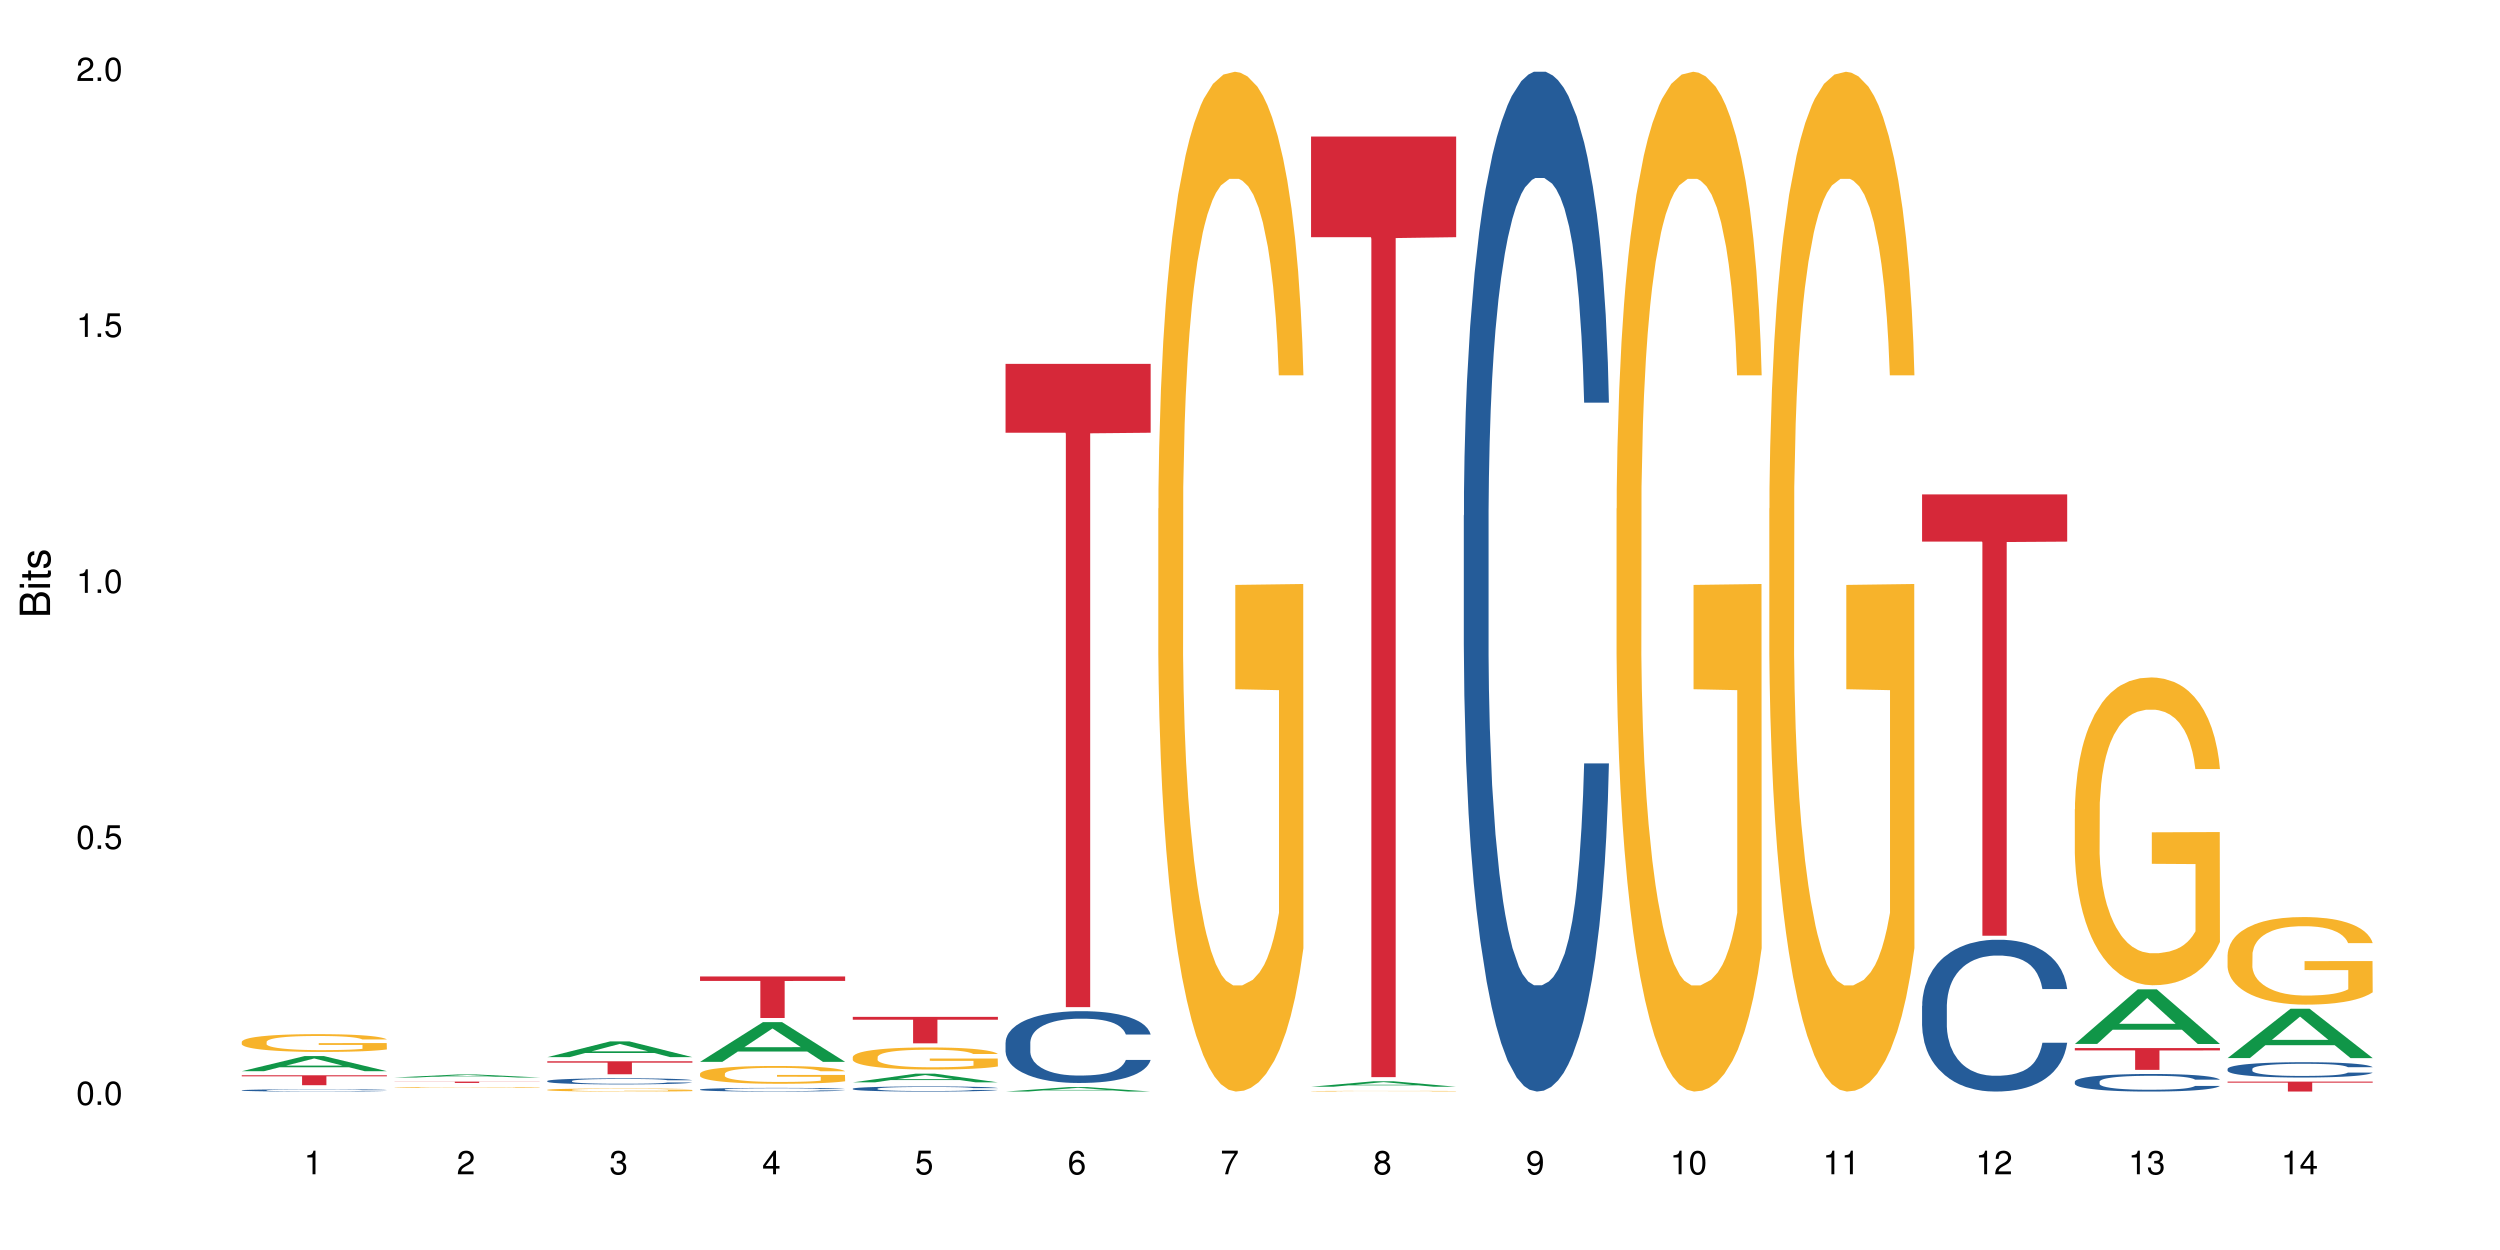 <?xml version="1.0" encoding="UTF-8"?>
<svg xmlns="http://www.w3.org/2000/svg" xmlns:xlink="http://www.w3.org/1999/xlink" width="720pt" height="360pt" viewBox="0 0 720 360" version="1.1">
<defs>
<g>
<symbol overflow="visible" id="glyph0-0">
<path style="stroke:none;" d=""/>
</symbol>
<symbol overflow="visible" id="glyph0-1">
<path style="stroke:none;" d="M 2.641 -6.797 C 2 -6.797 1.422 -6.531 1.078 -6.047 C 0.641 -5.453 0.406 -4.547 0.406 -3.297 C 0.406 -1 1.188 0.219 2.641 0.219 C 4.078 0.219 4.859 -1 4.859 -3.234 C 4.859 -4.562 4.656 -5.438 4.203 -6.047 C 3.844 -6.531 3.281 -6.797 2.641 -6.797 Z M 2.641 -6.047 C 3.547 -6.047 4 -5.125 4 -3.312 C 4 -1.375 3.562 -0.484 2.625 -0.484 C 1.734 -0.484 1.281 -1.422 1.281 -3.281 C 1.281 -5.141 1.734 -6.047 2.641 -6.047 Z M 2.641 -6.047 "/>
</symbol>
<symbol overflow="visible" id="glyph0-2">
<path style="stroke:none;" d="M 1.828 -1 L 0.828 -1 L 0.828 0 L 1.828 0 Z M 1.828 -1 "/>
</symbol>
<symbol overflow="visible" id="glyph0-3">
<path style="stroke:none;" d="M 4.562 -6.797 L 1.062 -6.797 L 0.547 -3.094 L 1.328 -3.094 C 1.719 -3.562 2.047 -3.734 2.578 -3.734 C 3.484 -3.734 4.062 -3.109 4.062 -2.094 C 4.062 -1.125 3.484 -0.531 2.578 -0.531 C 1.828 -0.531 1.375 -0.906 1.188 -1.672 L 0.328 -1.672 C 0.453 -1.109 0.547 -0.844 0.75 -0.594 C 1.125 -0.078 1.828 0.219 2.594 0.219 C 3.969 0.219 4.922 -0.781 4.922 -2.219 C 4.922 -3.562 4.031 -4.484 2.719 -4.484 C 2.25 -4.484 1.859 -4.359 1.469 -4.062 L 1.734 -5.969 L 4.562 -5.969 Z M 4.562 -6.797 "/>
</symbol>
<symbol overflow="visible" id="glyph0-4">
<path style="stroke:none;" d="M 2.484 -4.844 L 2.484 0 L 3.328 0 L 3.328 -6.797 L 2.766 -6.797 C 2.469 -5.75 2.281 -5.609 0.984 -5.453 L 0.984 -4.844 Z M 2.484 -4.844 "/>
</symbol>
<symbol overflow="visible" id="glyph0-5">
<path style="stroke:none;" d="M 4.859 -0.828 L 1.281 -0.828 C 1.359 -1.391 1.672 -1.75 2.5 -2.234 L 3.469 -2.75 C 4.406 -3.266 4.906 -3.969 4.906 -4.812 C 4.906 -5.375 4.672 -5.906 4.266 -6.266 C 3.859 -6.625 3.375 -6.797 2.719 -6.797 C 1.859 -6.797 1.219 -6.5 0.844 -5.922 C 0.609 -5.562 0.5 -5.125 0.484 -4.438 L 1.328 -4.438 C 1.359 -4.906 1.406 -5.188 1.531 -5.406 C 1.75 -5.812 2.188 -6.062 2.703 -6.062 C 3.469 -6.062 4.031 -5.516 4.031 -4.781 C 4.031 -4.25 3.719 -3.797 3.125 -3.438 L 2.234 -2.938 C 0.812 -2.141 0.406 -1.5 0.328 0 L 4.859 0 Z M 4.859 -0.828 "/>
</symbol>
<symbol overflow="visible" id="glyph0-6">
<path style="stroke:none;" d="M 2.125 -3.125 L 2.578 -3.125 C 3.516 -3.125 3.984 -2.703 3.984 -1.891 C 3.984 -1.031 3.469 -0.531 2.578 -0.531 C 1.656 -0.531 1.203 -0.984 1.156 -1.969 L 0.312 -1.969 C 0.344 -1.422 0.438 -1.078 0.609 -0.766 C 0.953 -0.109 1.625 0.219 2.547 0.219 C 3.953 0.219 4.859 -0.609 4.859 -1.906 C 4.859 -2.766 4.516 -3.25 3.703 -3.516 C 4.344 -3.766 4.656 -4.25 4.656 -4.938 C 4.656 -6.109 3.875 -6.797 2.578 -6.797 C 1.203 -6.797 0.484 -6.047 0.453 -4.609 L 1.297 -4.609 C 1.312 -5.016 1.344 -5.25 1.453 -5.453 C 1.641 -5.828 2.062 -6.062 2.594 -6.062 C 3.344 -6.062 3.797 -5.625 3.797 -4.906 C 3.797 -4.422 3.609 -4.141 3.25 -3.984 C 3.016 -3.891 2.719 -3.844 2.125 -3.844 Z M 2.125 -3.125 "/>
</symbol>
<symbol overflow="visible" id="glyph0-7">
<path style="stroke:none;" d="M 3.141 -1.625 L 3.141 0 L 3.984 0 L 3.984 -1.625 L 4.984 -1.625 L 4.984 -2.391 L 3.984 -2.391 L 3.984 -6.797 L 3.359 -6.797 L 0.266 -2.516 L 0.266 -1.625 Z M 3.141 -2.391 L 1 -2.391 L 3.141 -5.359 Z M 3.141 -2.391 "/>
</symbol>
<symbol overflow="visible" id="glyph0-8">
<path style="stroke:none;" d="M 4.781 -5.031 C 4.609 -6.141 3.891 -6.797 2.844 -6.797 C 2.094 -6.797 1.422 -6.438 1.031 -5.828 C 0.609 -5.172 0.406 -4.344 0.406 -3.094 C 0.406 -1.953 0.578 -1.234 0.984 -0.625 C 1.359 -0.078 1.953 0.219 2.703 0.219 C 3.984 0.219 4.922 -0.734 4.922 -2.078 C 4.922 -3.344 4.062 -4.234 2.844 -4.234 C 2.172 -4.234 1.641 -3.969 1.281 -3.469 C 1.281 -5.125 1.828 -6.047 2.797 -6.047 C 3.391 -6.047 3.797 -5.672 3.938 -5.031 Z M 2.734 -3.484 C 3.547 -3.484 4.062 -2.922 4.062 -2 C 4.062 -1.156 3.484 -0.531 2.703 -0.531 C 1.922 -0.531 1.328 -1.188 1.328 -2.047 C 1.328 -2.891 1.906 -3.484 2.734 -3.484 Z M 2.734 -3.484 "/>
</symbol>
<symbol overflow="visible" id="glyph0-9">
<path style="stroke:none;" d="M 4.984 -6.797 L 0.438 -6.797 L 0.438 -5.969 L 4.109 -5.969 C 2.5 -3.656 1.828 -2.234 1.328 0 L 2.219 0 C 2.594 -2.172 3.453 -4.047 4.984 -6.094 Z M 4.984 -6.797 "/>
</symbol>
<symbol overflow="visible" id="glyph0-10">
<path style="stroke:none;" d="M 3.75 -3.578 C 4.453 -4 4.688 -4.344 4.688 -4.984 C 4.688 -6.047 3.844 -6.797 2.641 -6.797 C 1.438 -6.797 0.594 -6.047 0.594 -4.984 C 0.594 -4.359 0.828 -4.016 1.516 -3.578 C 0.734 -3.203 0.359 -2.641 0.359 -1.891 C 0.359 -0.641 1.297 0.219 2.641 0.219 C 3.984 0.219 4.922 -0.641 4.922 -1.875 C 4.922 -2.641 4.531 -3.203 3.75 -3.578 Z M 2.641 -6.047 C 3.359 -6.047 3.812 -5.625 3.812 -4.969 C 3.812 -4.344 3.344 -3.922 2.641 -3.922 C 1.922 -3.922 1.453 -4.344 1.453 -4.984 C 1.453 -5.625 1.922 -6.047 2.641 -6.047 Z M 2.641 -3.203 C 3.484 -3.203 4.062 -2.672 4.062 -1.875 C 4.062 -1.062 3.484 -0.531 2.625 -0.531 C 1.797 -0.531 1.219 -1.078 1.219 -1.875 C 1.219 -2.672 1.797 -3.203 2.641 -3.203 Z M 2.641 -3.203 "/>
</symbol>
<symbol overflow="visible" id="glyph0-11">
<path style="stroke:none;" d="M 0.516 -1.547 C 0.672 -0.438 1.406 0.219 2.438 0.219 C 3.188 0.219 3.859 -0.141 4.266 -0.75 C 4.688 -1.406 4.891 -2.25 4.891 -3.484 C 4.891 -4.625 4.703 -5.359 4.312 -5.953 C 3.938 -6.5 3.344 -6.797 2.594 -6.797 C 1.297 -6.797 0.359 -5.844 0.359 -4.516 C 0.359 -3.25 1.234 -2.344 2.453 -2.344 C 3.094 -2.344 3.562 -2.578 4.016 -3.109 C 4 -1.453 3.469 -0.531 2.5 -0.531 C 1.906 -0.531 1.484 -0.906 1.359 -1.547 Z M 2.578 -6.062 C 3.375 -6.062 3.969 -5.406 3.969 -4.531 C 3.969 -3.688 3.375 -3.094 2.547 -3.094 C 1.734 -3.094 1.234 -3.672 1.234 -4.578 C 1.234 -5.438 1.797 -6.062 2.578 -6.062 Z M 2.578 -6.062 "/>
</symbol>
<symbol overflow="visible" id="glyph1-0">
<path style="stroke:none;" d=""/>
</symbol>
<symbol overflow="visible" id="glyph1-1">
<path style="stroke:none;" d="M 0 -0.953 L 0 -4.891 C 0 -5.719 -0.234 -6.344 -0.734 -6.797 C -1.188 -7.234 -1.812 -7.469 -2.5 -7.469 C -3.547 -7.469 -4.188 -7 -4.625 -5.875 C -4.984 -6.672 -5.641 -7.094 -6.531 -7.094 C -7.156 -7.094 -7.734 -6.859 -8.141 -6.391 C -8.562 -5.938 -8.75 -5.344 -8.75 -4.5 L -8.75 -0.953 Z M -4.984 -2.062 L -7.766 -2.062 L -7.766 -4.219 C -7.766 -4.844 -7.688 -5.203 -7.453 -5.5 C -7.219 -5.812 -6.859 -5.969 -6.375 -5.969 C -5.906 -5.969 -5.531 -5.812 -5.297 -5.5 C -5.062 -5.203 -4.984 -4.844 -4.984 -4.219 Z M -0.984 -2.062 L -4 -2.062 L -4 -4.781 C -4 -5.328 -3.859 -5.688 -3.578 -5.953 C -3.297 -6.219 -2.922 -6.359 -2.484 -6.359 C -2.062 -6.359 -1.688 -6.219 -1.406 -5.953 C -1.109 -5.688 -0.984 -5.328 -0.984 -4.781 Z M -0.984 -2.062 "/>
</symbol>
<symbol overflow="visible" id="glyph1-2">
<path style="stroke:none;" d="M -6.281 -1.797 L -6.281 -0.797 L 0 -0.797 L 0 -1.797 Z M -8.75 -1.797 L -8.75 -0.797 L -7.484 -0.797 L -7.484 -1.797 Z M -8.75 -1.797 "/>
</symbol>
<symbol overflow="visible" id="glyph1-3">
<path style="stroke:none;" d="M -6.281 -3.047 L -6.281 -2.016 L -8.016 -2.016 L -8.016 -1.016 L -6.281 -1.016 L -6.281 -0.172 L -5.469 -0.172 L -5.469 -1.016 L -0.719 -1.016 C -0.078 -1.016 0.281 -1.453 0.281 -2.234 C 0.281 -2.469 0.25 -2.719 0.188 -3.047 L -0.641 -3.047 C -0.609 -2.922 -0.594 -2.766 -0.594 -2.562 C -0.594 -2.141 -0.719 -2.016 -1.156 -2.016 L -5.469 -2.016 L -5.469 -3.047 Z M -6.281 -3.047 "/>
</symbol>
<symbol overflow="visible" id="glyph1-4">
<path style="stroke:none;" d="M -4.531 -5.25 C -5.766 -5.25 -6.469 -4.422 -6.469 -2.969 C -6.469 -1.516 -5.719 -0.562 -4.547 -0.562 C -3.562 -0.562 -3.094 -1.062 -2.734 -2.562 L -2.516 -3.484 C -2.344 -4.188 -2.094 -4.469 -1.625 -4.469 C -1.047 -4.469 -0.641 -3.875 -0.641 -3 C -0.641 -2.453 -0.797 -2 -1.062 -1.75 C -1.25 -1.594 -1.422 -1.531 -1.875 -1.469 L -1.875 -0.406 C -0.422 -0.453 0.281 -1.266 0.281 -2.922 C 0.281 -4.5 -0.5 -5.516 -1.719 -5.516 C -2.656 -5.516 -3.172 -4.984 -3.469 -3.734 L -3.703 -2.766 C -3.891 -1.953 -4.156 -1.609 -4.594 -1.609 C -5.172 -1.609 -5.547 -2.125 -5.547 -2.938 C -5.547 -3.75 -5.203 -4.172 -4.531 -4.203 Z M -4.531 -5.25 "/>
</symbol>
</g>
</defs>
<g id="surface117857">
<rect x="0" y="0" width="720" height="360" style="fill:rgb(100%,100%,100%);fill-opacity:1;stroke:none;"/>
<path style=" stroke:none;fill-rule:nonzero;fill:rgb(6.275%,58.824%,28.235%);fill-opacity:1;" d="M 69.629 308.5 L 69.676 308.496 L 87.758 304.141 L 93.25 304.141 L 111.422 308.504 L 105.039 308.504 L 100.484 307.367 L 80.523 307.367 L 76.059 308.5 L 69.629 308.5 L 82.445 306.895 L 98.652 306.891 L 90.57 304.855 L 90.48 304.852 L 90.391 304.863 L 82.398 306.891 L 82.445 306.895 Z M 69.629 308.5 "/>
<path style=" stroke:none;fill-rule:nonzero;fill:rgb(14.51%,36.078%,60%);fill-opacity:1;" d="M 69.629 314 L 69.68 314 L 69.68 313.984 L 69.832 313.961 L 70.191 313.934 L 70.547 313.914 L 71.465 313.879 L 72.738 313.844 L 74.062 313.816 L 75.031 313.801 L 75.898 313.789 L 77.887 313.766 L 79.16 313.754 L 80.535 313.746 L 82.219 313.734 L 83.441 313.73 L 86.195 313.719 L 88.234 313.715 L 95.266 313.715 L 96.746 313.719 L 98.375 313.723 L 99.75 313.73 L 102.148 313.742 L 104.289 313.758 L 105.258 313.77 L 106.785 313.785 L 107.957 313.805 L 108.773 313.82 L 109.691 313.844 L 110.504 313.871 L 111.117 313.902 L 111.422 313.926 L 104.289 313.926 L 103.93 313.902 L 103.523 313.883 L 102.758 313.859 L 101.992 313.84 L 100.922 313.824 L 99.957 313.812 L 98.629 313.801 L 97.457 313.793 L 96.234 313.789 L 95.062 313.785 L 92.82 313.781 L 89.254 313.781 L 87.266 313.789 L 86.195 313.793 L 84.664 313.801 L 83.594 313.809 L 82.32 313.82 L 81.453 313.832 L 80.383 313.848 L 79.617 313.859 L 78.754 313.879 L 78.242 313.895 L 77.785 313.91 L 77.375 313.93 L 77.07 313.953 L 76.867 313.973 L 76.766 313.996 L 76.766 314.09 L 76.867 314.109 L 77.121 314.137 L 77.785 314.172 L 78.754 314.203 L 79.875 314.23 L 80.945 314.246 L 81.555 314.258 L 82.371 314.266 L 83.645 314.277 L 85.48 314.289 L 86.551 314.297 L 88.184 314.301 L 94.094 314.301 L 95.418 314.297 L 96.797 314.293 L 98.68 314.281 L 99.852 314.273 L 100.871 314.262 L 101.637 314.25 L 102.148 314.238 L 102.91 314.223 L 103.523 314.199 L 103.98 314.18 L 104.289 314.16 L 111.422 314.16 L 111.117 314.184 L 110.66 314.207 L 110.199 314.223 L 109.484 314.246 L 108.672 314.262 L 107.5 314.285 L 106.531 314.297 L 105.258 314.312 L 104.082 314.324 L 102.809 314.336 L 100.922 314.348 L 99.699 314.352 L 98.375 314.359 L 96.797 314.363 L 94.809 314.367 L 92.668 314.371 L 88.539 314.371 L 86.957 314.367 L 84.867 314.363 L 82.27 314.352 L 80.383 314.34 L 78.906 314.328 L 77.633 314.316 L 76.203 314.301 L 74.371 314.273 L 73.25 314.254 L 72.484 314.234 L 71.617 314.211 L 71.004 314.191 L 70.293 314.156 L 69.781 314.113 L 69.629 314.082 Z M 69.629 314 "/>
<path style=" stroke:none;fill-rule:nonzero;fill:rgb(96.863%,70.196%,16.863%);fill-opacity:1;" d="M 69.629 300.027 L 69.68 300.023 L 69.68 299.93 L 69.883 299.719 L 70.395 299.43 L 71.055 299.191 L 71.77 299.004 L 72.23 298.906 L 72.992 298.766 L 73.656 298.66 L 75.336 298.449 L 77.477 298.254 L 78.652 298.168 L 79.977 298.09 L 81.863 298 L 82.727 297.969 L 85.379 297.891 L 88.387 297.844 L 91.699 297.832 L 93.227 297.836 L 95.316 297.855 L 98.172 297.906 L 99.801 297.953 L 101.078 298 L 102.402 298.062 L 104.031 298.156 L 105.562 298.266 L 106.785 298.379 L 108.008 298.52 L 109.027 298.672 L 109.895 298.836 L 110.66 299.031 L 111.117 299.195 L 111.422 299.359 L 104.34 299.359 L 103.93 299.195 L 103.473 299.07 L 102.707 298.914 L 101.941 298.801 L 101.18 298.711 L 99.75 298.59 L 98.527 298.516 L 97 298.449 L 95.52 298.406 L 93.84 298.379 L 92.82 298.371 L 90.117 298.371 L 87.672 298.402 L 86.246 298.441 L 85.227 298.477 L 83.797 298.547 L 82.934 298.605 L 82.422 298.641 L 80.895 298.789 L 79.875 298.918 L 79.312 299.008 L 78.602 299.148 L 78.09 299.273 L 77.531 299.461 L 77.223 299.602 L 76.816 299.922 L 76.766 300.766 L 76.918 300.941 L 77.223 301.137 L 77.633 301.305 L 78.242 301.48 L 78.855 301.617 L 79.926 301.801 L 80.844 301.922 L 81.555 302.004 L 82.934 302.129 L 83.492 302.172 L 84.816 302.254 L 86.195 302.32 L 87.875 302.379 L 89.148 302.406 L 91.188 302.43 L 93.789 302.43 L 96.848 302.402 L 98.781 302.363 L 100.109 302.324 L 100.977 302.293 L 102.047 302.242 L 102.809 302.195 L 103.523 302.145 L 104.391 302.062 L 104.391 300.941 L 91.801 300.938 L 91.801 300.414 L 111.371 300.41 L 111.422 302.242 L 110.352 302.367 L 109.027 302.488 L 107.754 302.582 L 106.43 302.664 L 104.543 302.754 L 103.012 302.809 L 100.668 302.875 L 98.527 302.918 L 96.285 302.945 L 94.297 302.957 L 91.953 302.965 L 89.863 302.953 L 87.621 302.926 L 85.836 302.887 L 84.207 302.84 L 82.574 302.781 L 80.535 302.684 L 79.211 302.602 L 77.836 302.504 L 76.461 302.387 L 75.234 302.262 L 74.422 302.16 L 73.605 302.051 L 72.738 301.91 L 71.922 301.75 L 71.312 301.605 L 70.75 301.441 L 70.344 301.285 L 69.934 301.074 L 69.73 300.906 L 69.629 300.762 Z M 69.629 300.027 "/>
<path style=" stroke:none;fill-rule:nonzero;fill:rgb(83.922%,15.686%,22.353%);fill-opacity:1;" d="M 69.629 309.684 L 111.422 309.684 L 111.422 309.988 L 94.004 309.992 L 94.004 312.535 L 86.996 312.535 L 86.996 309.992 L 86.895 309.988 L 69.629 309.988 Z M 69.629 309.684 "/>
<path style=" stroke:none;fill-rule:nonzero;fill:rgb(6.275%,58.824%,28.235%);fill-opacity:1;" d="M 113.621 310.32 L 113.668 310.32 L 131.75 309.449 L 137.242 309.449 L 155.418 310.32 L 149.031 310.32 L 144.477 310.094 L 124.52 310.094 L 120.051 310.32 L 113.621 310.32 L 126.438 310 L 142.645 310 L 134.562 309.594 L 134.387 309.594 L 126.395 310 L 126.438 310 Z M 113.621 310.32 "/>
<path style=" stroke:none;fill-rule:nonzero;fill:rgb(96.863%,70.196%,16.863%);fill-opacity:1;" d="M 113.621 313.188 L 113.672 313.188 L 113.672 313.184 L 113.879 313.172 L 114.387 313.156 L 115.051 313.145 L 115.762 313.133 L 116.223 313.129 L 116.988 313.121 L 117.648 313.113 L 119.332 313.105 L 121.473 313.094 L 122.645 313.09 L 123.969 313.086 L 125.855 313.082 L 126.723 313.078 L 129.371 313.074 L 132.379 313.074 L 135.691 313.07 L 137.223 313.07 L 139.312 313.074 L 142.164 313.074 L 143.797 313.078 L 145.07 313.082 L 146.395 313.082 L 148.027 313.09 L 149.555 313.094 L 152 313.109 L 153.02 313.117 L 153.887 313.125 L 154.652 313.133 L 155.109 313.145 L 155.418 313.152 L 148.332 313.152 L 147.926 313.145 L 147.465 313.137 L 146.699 313.129 L 145.938 313.121 L 145.172 313.117 L 143.746 313.113 L 142.523 313.109 L 140.992 313.105 L 139.516 313.102 L 131.664 313.102 L 130.238 313.105 L 129.219 313.105 L 127.793 313.109 L 126.926 313.113 L 126.414 313.113 L 124.887 313.121 L 123.867 313.129 L 123.305 313.133 L 122.594 313.141 L 122.082 313.148 L 121.523 313.156 L 121.219 313.164 L 120.809 313.18 L 120.758 313.227 L 120.91 313.234 L 121.219 313.246 L 121.625 313.254 L 122.234 313.262 L 122.848 313.27 L 123.918 313.281 L 124.836 313.285 L 125.551 313.289 L 126.926 313.297 L 127.484 313.301 L 128.812 313.305 L 130.188 313.309 L 131.871 313.309 L 133.145 313.312 L 140.84 313.312 L 142.777 313.309 L 144.102 313.309 L 144.969 313.305 L 146.039 313.301 L 146.805 313.301 L 147.516 313.297 L 148.383 313.293 L 148.383 313.234 L 135.793 313.234 L 135.793 313.207 L 155.367 313.207 L 155.418 313.301 L 154.348 313.309 L 153.02 313.316 L 151.746 313.32 L 150.422 313.324 L 148.535 313.328 L 147.008 313.332 L 144.664 313.336 L 142.523 313.34 L 131.613 313.34 L 129.832 313.336 L 128.199 313.336 L 126.57 313.332 L 124.531 313.324 L 123.203 313.32 L 121.828 313.316 L 120.453 313.309 L 119.23 313.305 L 118.414 313.297 L 117.598 313.293 L 116.73 313.285 L 115.918 313.277 L 115.305 313.27 L 114.742 313.262 L 114.336 313.254 L 113.93 313.242 L 113.727 313.234 L 113.621 313.227 Z M 113.621 313.188 "/>
<path style=" stroke:none;fill-rule:nonzero;fill:rgb(83.922%,15.686%,22.353%);fill-opacity:1;" d="M 113.621 311.5 L 155.418 311.5 L 155.418 311.543 L 138 311.543 L 138 311.891 L 130.988 311.891 L 130.988 311.543 L 113.621 311.543 Z M 113.621 311.5 "/>
<path style=" stroke:none;fill-rule:nonzero;fill:rgb(6.275%,58.824%,28.235%);fill-opacity:1;" d="M 157.617 304.457 L 157.66 304.453 L 175.746 299.914 L 181.238 299.914 L 199.41 304.461 L 193.023 304.461 L 188.469 303.273 L 168.512 303.273 L 164.047 304.457 L 157.617 304.457 L 170.43 302.785 L 186.641 302.781 L 178.559 300.66 L 178.469 300.652 L 178.379 300.668 L 170.387 302.781 L 170.43 302.785 Z M 157.617 304.457 "/>
<path style=" stroke:none;fill-rule:nonzero;fill:rgb(14.51%,36.078%,60%);fill-opacity:1;" d="M 157.617 311.316 L 157.668 311.316 L 157.668 311.277 L 157.82 311.215 L 158.176 311.141 L 158.535 311.086 L 159.449 310.992 L 160.727 310.902 L 162.051 310.832 L 163.02 310.789 L 163.887 310.758 L 165.871 310.699 L 167.148 310.668 L 168.523 310.641 L 170.207 310.613 L 171.43 310.598 L 174.18 310.574 L 176.219 310.562 L 177.801 310.555 L 181.215 310.555 L 183.254 310.562 L 184.73 310.57 L 186.363 310.582 L 187.738 310.598 L 190.133 310.633 L 192.273 310.68 L 193.242 310.703 L 194.773 310.754 L 195.945 310.801 L 196.758 310.844 L 197.676 310.902 L 198.492 310.973 L 199.105 311.055 L 199.41 311.125 L 192.273 311.125 L 191.918 311.059 L 191.512 311.012 L 190.746 310.945 L 189.98 310.898 L 188.91 310.852 L 187.941 310.82 L 186.617 310.793 L 185.445 310.773 L 184.223 310.758 L 183.051 310.75 L 180.805 310.738 L 178.207 310.738 L 177.238 310.742 L 175.25 310.754 L 174.18 310.766 L 172.652 310.789 L 171.582 310.809 L 170.309 310.84 L 169.441 310.867 L 168.371 310.91 L 167.605 310.945 L 166.738 311 L 166.23 311.039 L 165.77 311.086 L 165.363 311.137 L 165.059 311.191 L 164.855 311.25 L 164.75 311.309 L 164.75 311.559 L 164.855 311.613 L 165.109 311.684 L 165.77 311.781 L 166.738 311.863 L 167.859 311.93 L 168.93 311.98 L 169.543 312 L 170.359 312.027 L 171.633 312.059 L 173.469 312.09 L 174.539 312.105 L 176.168 312.117 L 177.852 312.121 L 180.094 312.121 L 182.082 312.117 L 183.406 312.109 L 184.781 312.098 L 186.668 312.07 L 187.84 312.043 L 188.859 312.012 L 189.625 311.98 L 190.133 311.957 L 190.898 311.906 L 191.512 311.852 L 191.969 311.797 L 192.273 311.742 L 199.41 311.742 L 199.105 311.805 L 198.645 311.867 L 198.188 311.914 L 197.473 311.973 L 196.656 312.02 L 195.484 312.078 L 194.516 312.113 L 193.242 312.152 L 192.07 312.184 L 190.797 312.211 L 188.91 312.242 L 187.688 312.258 L 186.363 312.273 L 184.781 312.285 L 182.793 312.297 L 180.652 312.305 L 178.664 312.305 L 176.523 312.301 L 174.945 312.297 L 172.855 312.281 L 170.258 312.254 L 168.371 312.223 L 166.891 312.191 L 165.617 312.16 L 164.191 312.117 L 162.355 312.047 L 161.234 311.992 L 160.469 311.945 L 159.605 311.887 L 158.992 311.828 L 158.277 311.738 L 157.77 311.625 L 157.617 311.539 Z M 157.617 311.316 "/>
<path style=" stroke:none;fill-rule:nonzero;fill:rgb(96.863%,70.196%,16.863%);fill-opacity:1;" d="M 157.617 313.863 L 157.668 313.863 L 157.668 313.848 L 157.871 313.812 L 158.379 313.762 L 159.043 313.719 L 159.758 313.688 L 160.215 313.672 L 160.98 313.645 L 161.641 313.629 L 163.324 313.59 L 165.465 313.559 L 166.637 313.543 L 167.961 313.527 L 169.848 313.516 L 170.715 313.508 L 173.363 313.496 L 176.371 313.488 L 179.684 313.484 L 181.215 313.484 L 183.305 313.488 L 186.156 313.496 L 187.789 313.504 L 189.062 313.516 L 190.387 313.523 L 192.02 313.539 L 193.547 313.559 L 194.773 313.578 L 195.996 313.605 L 197.016 313.629 L 197.879 313.656 L 198.645 313.691 L 199.105 313.719 L 199.41 313.75 L 192.324 313.75 L 191.918 313.719 L 191.457 313.699 L 190.695 313.672 L 189.93 313.652 L 189.164 313.637 L 187.738 313.617 L 186.516 313.602 L 184.984 313.59 L 183.508 313.586 L 181.824 313.578 L 178.105 313.578 L 175.66 313.582 L 174.23 313.59 L 173.211 313.598 L 171.785 313.609 L 170.918 313.617 L 170.41 313.625 L 168.879 313.648 L 167.859 313.672 L 167.301 313.688 L 166.586 313.711 L 166.078 313.734 L 165.516 313.766 L 165.211 313.789 L 164.801 313.844 L 164.75 313.992 L 164.906 314.023 L 165.211 314.055 L 165.617 314.086 L 166.23 314.113 L 166.84 314.137 L 167.91 314.172 L 168.828 314.191 L 169.543 314.203 L 170.918 314.227 L 171.48 314.234 L 172.805 314.25 L 174.18 314.262 L 175.863 314.27 L 177.137 314.273 L 179.176 314.277 L 181.773 314.277 L 184.832 314.273 L 186.77 314.266 L 188.094 314.262 L 188.961 314.254 L 190.031 314.246 L 190.797 314.238 L 191.512 314.23 L 192.375 314.215 L 192.375 314.023 L 179.789 314.02 L 179.789 313.93 L 199.359 313.93 L 199.41 314.246 L 198.34 314.27 L 197.016 314.289 L 195.738 314.305 L 194.414 314.32 L 192.527 314.336 L 191 314.344 L 188.656 314.355 L 186.516 314.363 L 184.273 314.367 L 182.285 314.371 L 179.941 314.371 L 177.852 314.367 L 175.609 314.363 L 173.824 314.359 L 172.191 314.352 L 170.562 314.34 L 168.523 314.32 L 167.199 314.309 L 165.82 314.293 L 164.445 314.27 L 163.223 314.25 L 162.406 314.23 L 161.59 314.215 L 160.727 314.188 L 159.91 314.16 L 159.297 314.137 L 158.738 314.109 L 158.328 314.082 L 157.922 314.043 L 157.719 314.016 L 157.617 313.992 Z M 157.617 313.863 "/>
<path style=" stroke:none;fill-rule:nonzero;fill:rgb(83.922%,15.686%,22.353%);fill-opacity:1;" d="M 157.617 305.641 L 199.41 305.641 L 199.41 306.043 L 181.992 306.043 L 181.992 309.379 L 174.984 309.379 L 174.984 306.047 L 174.883 306.043 L 157.617 306.043 Z M 157.617 305.641 "/>
<path style=" stroke:none;fill-rule:nonzero;fill:rgb(6.275%,58.824%,28.235%);fill-opacity:1;" d="M 201.609 305.809 L 201.652 305.797 L 219.738 294.371 L 225.23 294.371 L 243.402 305.82 L 237.02 305.82 L 232.465 302.832 L 212.504 302.832 L 208.039 305.809 L 201.609 305.809 L 214.426 301.594 L 230.633 301.582 L 222.551 296.242 L 222.461 296.23 L 222.371 296.262 L 214.379 301.582 L 214.426 301.594 Z M 201.609 305.809 "/>
<path style=" stroke:none;fill-rule:nonzero;fill:rgb(14.51%,36.078%,60%);fill-opacity:1;" d="M 201.609 313.773 L 201.66 313.773 L 201.66 313.75 L 201.812 313.711 L 202.172 313.664 L 202.527 313.633 L 203.445 313.574 L 204.719 313.52 L 206.043 313.477 L 207.012 313.453 L 207.879 313.434 L 209.867 313.398 L 211.141 313.379 L 212.516 313.363 L 214.199 313.348 L 215.422 313.336 L 218.176 313.32 L 220.211 313.316 L 221.793 313.312 L 225.207 313.312 L 227.246 313.316 L 228.723 313.32 L 230.355 313.328 L 231.73 313.336 L 234.129 313.359 L 236.27 313.387 L 237.234 313.402 L 238.766 313.43 L 239.938 313.461 L 240.754 313.484 L 241.672 313.52 L 242.484 313.562 L 243.098 313.613 L 243.402 313.656 L 236.27 313.656 L 235.91 313.617 L 235.504 313.586 L 234.738 313.547 L 233.973 313.52 L 232.902 313.492 L 231.934 313.473 L 230.609 313.453 L 229.438 313.441 L 228.215 313.434 L 227.043 313.43 L 224.801 313.422 L 222.199 313.422 L 221.23 313.426 L 219.246 313.434 L 218.176 313.438 L 216.645 313.453 L 215.574 313.465 L 214.301 313.484 L 213.434 313.5 L 212.363 313.527 L 211.598 313.547 L 210.734 313.578 L 210.223 313.605 L 209.766 313.633 L 209.355 313.664 L 209.051 313.695 L 208.848 313.734 L 208.746 313.77 L 208.746 313.918 L 208.848 313.953 L 209.102 313.992 L 209.766 314.051 L 210.734 314.105 L 211.855 314.145 L 212.926 314.172 L 213.535 314.188 L 214.352 314.203 L 215.625 314.223 L 217.461 314.242 L 218.531 314.25 L 220.16 314.258 L 221.844 314.262 L 224.086 314.262 L 226.074 314.258 L 227.398 314.25 L 228.777 314.242 L 230.66 314.227 L 231.832 314.211 L 232.852 314.195 L 233.617 314.176 L 234.129 314.16 L 234.891 314.129 L 235.504 314.098 L 235.961 314.062 L 236.27 314.031 L 243.402 314.031 L 243.098 314.07 L 242.641 314.105 L 242.18 314.133 L 241.465 314.168 L 240.652 314.199 L 239.48 314.23 L 238.512 314.254 L 237.234 314.277 L 236.062 314.297 L 234.789 314.312 L 232.902 314.332 L 231.68 314.344 L 230.355 314.352 L 228.777 314.359 L 226.789 314.367 L 224.648 314.371 L 222.66 314.371 L 220.52 314.367 L 218.938 314.363 L 216.848 314.355 L 214.25 314.34 L 212.363 314.32 L 210.887 314.301 L 209.613 314.281 L 208.184 314.258 L 206.348 314.215 L 205.227 314.18 L 204.465 314.152 L 203.598 314.117 L 202.984 314.082 L 202.273 314.027 L 201.762 313.961 L 201.609 313.906 Z M 201.609 313.773 "/>
<path style=" stroke:none;fill-rule:nonzero;fill:rgb(96.863%,70.196%,16.863%);fill-opacity:1;" d="M 201.609 309.195 L 201.66 309.191 L 201.66 309.098 L 201.863 308.887 L 202.375 308.598 L 203.035 308.359 L 203.75 308.172 L 204.207 308.07 L 204.973 307.93 L 205.637 307.828 L 207.316 307.617 L 209.457 307.422 L 210.629 307.336 L 211.957 307.258 L 213.844 307.168 L 214.707 307.133 L 217.359 307.059 L 220.367 307.012 L 223.68 307 L 225.207 307.004 L 227.297 307.023 L 230.152 307.074 L 231.781 307.121 L 233.059 307.168 L 234.383 307.227 L 236.012 307.32 L 237.543 307.434 L 238.766 307.547 L 239.988 307.688 L 241.008 307.836 L 241.875 308 L 242.641 308.199 L 243.098 308.363 L 243.402 308.527 L 236.32 308.527 L 235.91 308.363 L 235.453 308.234 L 234.688 308.082 L 233.922 307.969 L 233.16 307.879 L 231.73 307.758 L 230.508 307.684 L 228.98 307.617 L 227.5 307.574 L 225.82 307.547 L 224.801 307.539 L 222.098 307.539 L 219.652 307.57 L 218.227 307.609 L 217.207 307.645 L 215.777 307.715 L 214.914 307.773 L 214.402 307.809 L 212.875 307.953 L 211.855 308.086 L 211.293 308.176 L 210.578 308.316 L 210.07 308.441 L 209.508 308.629 L 209.203 308.77 L 208.797 309.09 L 208.746 309.934 L 208.898 310.113 L 209.203 310.305 L 209.613 310.473 L 210.223 310.652 L 210.836 310.785 L 211.906 310.969 L 212.824 311.09 L 213.535 311.172 L 214.914 311.297 L 215.473 311.34 L 216.797 311.426 L 218.176 311.488 L 219.855 311.547 L 221.129 311.574 L 223.168 311.598 L 225.77 311.598 L 228.828 311.57 L 230.762 311.531 L 232.09 311.496 L 232.953 311.461 L 234.023 311.41 L 234.789 311.363 L 235.504 311.312 L 236.371 311.23 L 236.371 310.113 L 223.781 310.105 L 223.781 309.582 L 243.352 309.578 L 243.402 311.41 L 242.332 311.535 L 241.008 311.66 L 239.734 311.754 L 238.41 311.832 L 236.523 311.922 L 234.992 311.977 L 232.648 312.043 L 230.508 312.086 L 228.266 312.113 L 226.277 312.129 L 223.934 312.133 L 221.844 312.121 L 219.602 312.094 L 217.816 312.059 L 216.188 312.012 L 214.555 311.949 L 212.516 311.852 L 211.191 311.77 L 209.816 311.672 L 208.438 311.555 L 207.215 311.43 L 206.402 311.332 L 205.586 311.219 L 204.719 311.078 L 203.902 310.918 L 203.293 310.773 L 202.73 310.609 L 202.324 310.453 L 201.914 310.242 L 201.711 310.074 L 201.609 309.93 Z M 201.609 309.195 "/>
<path style=" stroke:none;fill-rule:nonzero;fill:rgb(83.922%,15.686%,22.353%);fill-opacity:1;" d="M 201.609 281.227 L 243.402 281.227 L 243.402 282.508 L 225.984 282.52 L 225.984 293.191 L 218.977 293.191 L 218.977 282.531 L 218.875 282.508 L 201.609 282.508 Z M 201.609 281.227 "/>
<path style=" stroke:none;fill-rule:nonzero;fill:rgb(6.275%,58.824%,28.235%);fill-opacity:1;" d="M 245.602 311.711 L 245.648 311.711 L 263.73 309.215 L 269.223 309.215 L 287.398 311.715 L 281.012 311.715 L 276.457 311.062 L 256.496 311.062 L 252.031 311.711 L 245.602 311.711 L 258.418 310.793 L 274.625 310.789 L 266.543 309.621 L 266.457 309.621 L 266.367 309.625 L 258.375 310.789 L 258.418 310.793 Z M 245.602 311.711 "/>
<path style=" stroke:none;fill-rule:nonzero;fill:rgb(14.51%,36.078%,60%);fill-opacity:1;" d="M 245.602 313.535 L 245.652 313.535 L 245.652 313.504 L 245.809 313.453 L 246.164 313.387 L 246.52 313.344 L 247.438 313.262 L 248.711 313.188 L 250.035 313.125 L 251.004 313.09 L 251.871 313.062 L 253.859 313.016 L 255.133 312.988 L 256.512 312.965 L 258.191 312.941 L 259.414 312.93 L 262.168 312.906 L 264.207 312.898 L 265.785 312.895 L 269.199 312.895 L 271.238 312.898 L 272.719 312.906 L 274.348 312.918 L 275.727 312.93 L 278.121 312.957 L 280.262 312.996 L 281.23 313.02 L 282.758 313.059 L 283.93 313.102 L 284.746 313.137 L 285.664 313.188 L 286.48 313.246 L 287.09 313.316 L 287.398 313.375 L 280.262 313.375 L 279.906 313.32 L 279.496 313.277 L 278.73 313.223 L 277.969 313.184 L 276.898 313.145 L 275.93 313.117 L 274.605 313.094 L 273.43 313.078 L 272.207 313.062 L 271.035 313.055 L 268.793 313.047 L 266.195 313.047 L 265.227 313.051 L 263.238 313.062 L 262.168 313.07 L 260.637 313.09 L 259.566 313.105 L 258.293 313.133 L 257.426 313.156 L 256.355 313.191 L 255.594 313.223 L 254.727 313.27 L 254.215 313.301 L 253.758 313.34 L 253.352 313.383 L 253.043 313.43 L 252.84 313.48 L 252.738 313.531 L 252.738 313.738 L 252.84 313.789 L 253.094 313.844 L 253.758 313.926 L 254.727 314 L 255.848 314.055 L 256.918 314.094 L 257.531 314.113 L 258.344 314.137 L 259.617 314.164 L 261.453 314.191 L 262.523 314.199 L 264.156 314.211 L 265.836 314.215 L 268.078 314.215 L 270.066 314.211 L 271.395 314.203 L 272.77 314.195 L 274.656 314.172 L 275.828 314.148 L 276.848 314.125 L 277.609 314.098 L 278.121 314.078 L 278.887 314.035 L 279.496 313.988 L 279.957 313.941 L 280.262 313.895 L 287.398 313.895 L 287.09 313.949 L 286.633 314.004 L 286.172 314.043 L 285.461 314.09 L 284.645 314.129 L 283.473 314.176 L 282.504 314.207 L 281.23 314.242 L 280.059 314.27 L 278.781 314.293 L 276.898 314.316 L 275.676 314.332 L 274.348 314.344 L 272.77 314.355 L 270.781 314.363 L 268.641 314.371 L 266.652 314.371 L 264.512 314.367 L 262.934 314.363 L 260.844 314.352 L 258.242 314.324 L 256.355 314.301 L 254.879 314.273 L 253.605 314.246 L 252.18 314.211 L 250.344 314.152 L 249.223 314.105 L 248.457 314.066 L 247.59 314.016 L 246.98 313.969 L 246.266 313.895 L 245.754 313.797 L 245.602 313.723 Z M 245.602 313.535 "/>
<path style=" stroke:none;fill-rule:nonzero;fill:rgb(96.863%,70.196%,16.863%);fill-opacity:1;" d="M 245.602 304.391 L 245.652 304.387 L 245.652 304.27 L 245.859 304.008 L 246.367 303.648 L 247.031 303.352 L 247.742 303.117 L 248.203 302.996 L 248.965 302.82 L 249.629 302.691 L 251.312 302.43 L 253.453 302.188 L 254.625 302.082 L 255.949 301.984 L 257.836 301.871 L 258.703 301.832 L 261.352 301.738 L 264.359 301.68 L 267.672 301.664 L 269.199 301.668 L 271.289 301.691 L 274.145 301.754 L 275.777 301.812 L 277.051 301.871 L 278.375 301.949 L 280.008 302.062 L 281.535 302.203 L 282.758 302.344 L 283.98 302.52 L 285 302.703 L 285.867 302.906 L 286.633 303.152 L 287.09 303.355 L 287.398 303.559 L 280.312 303.559 L 279.906 303.355 L 279.445 303.199 L 278.68 303.008 L 277.918 302.867 L 277.152 302.758 L 275.727 302.605 L 274.5 302.512 L 272.973 302.43 L 271.496 302.379 L 269.812 302.344 L 268.793 302.332 L 266.094 302.332 L 263.645 302.371 L 262.219 302.418 L 261.199 302.465 L 259.773 302.555 L 258.906 302.621 L 258.395 302.668 L 256.867 302.852 L 255.848 303.012 L 255.285 303.125 L 254.574 303.297 L 254.062 303.453 L 253.504 303.688 L 253.195 303.863 L 252.789 304.258 L 252.738 305.305 L 252.891 305.527 L 253.195 305.766 L 253.605 305.973 L 254.215 306.195 L 254.828 306.363 L 255.898 306.59 L 256.816 306.742 L 257.531 306.84 L 258.906 307 L 259.465 307.051 L 260.793 307.156 L 262.168 307.238 L 263.848 307.309 L 265.125 307.34 L 267.164 307.371 L 269.762 307.371 L 272.82 307.336 L 274.758 307.289 L 276.082 307.242 L 276.949 307.203 L 278.02 307.137 L 278.781 307.078 L 279.496 307.016 L 280.363 306.918 L 280.363 305.527 L 267.773 305.52 L 267.773 304.867 L 287.344 304.863 L 287.398 307.137 L 286.328 307.297 L 285 307.445 L 283.727 307.562 L 282.402 307.66 L 280.516 307.773 L 278.988 307.844 L 276.641 307.922 L 274.5 307.977 L 272.258 308.012 L 270.27 308.027 L 267.926 308.035 L 265.836 308.023 L 263.594 307.988 L 261.812 307.941 L 260.18 307.883 L 258.547 307.809 L 256.512 307.684 L 255.184 307.586 L 253.809 307.465 L 252.434 307.316 L 251.211 307.16 L 250.395 307.039 L 249.578 306.898 L 248.711 306.727 L 247.895 306.527 L 247.285 306.348 L 246.723 306.145 L 246.316 305.949 L 245.91 305.688 L 245.703 305.48 L 245.602 305.301 Z M 245.602 304.391 "/>
<path style=" stroke:none;fill-rule:nonzero;fill:rgb(83.922%,15.686%,22.353%);fill-opacity:1;" d="M 245.602 292.859 L 287.398 292.859 L 287.398 293.676 L 269.977 293.684 L 269.977 300.484 L 262.969 300.484 L 262.969 293.691 L 262.867 293.676 L 245.602 293.676 Z M 245.602 292.859 "/>
<path style=" stroke:none;fill-rule:nonzero;fill:rgb(6.275%,58.824%,28.235%);fill-opacity:1;" d="M 289.598 314.371 L 289.641 314.367 L 307.727 313.082 L 313.219 313.082 L 331.391 314.371 L 325.004 314.371 L 320.449 314.035 L 300.492 314.035 L 296.027 314.371 L 289.598 314.371 L 302.41 313.895 L 318.621 313.895 L 310.539 313.293 L 310.449 313.293 L 310.359 313.297 L 302.367 313.895 L 302.41 313.895 Z M 289.598 314.371 "/>
<path style=" stroke:none;fill-rule:nonzero;fill:rgb(14.51%,36.078%,60%);fill-opacity:1;" d="M 289.598 300.227 L 289.648 300.207 L 289.648 299.754 L 289.801 299.035 L 290.156 298.129 L 290.516 297.504 L 291.43 296.391 L 292.707 295.312 L 294.031 294.48 L 295 293.992 L 295.867 293.613 L 297.852 292.914 L 299.129 292.555 L 300.504 292.234 L 302.184 291.914 L 303.41 291.723 L 306.16 291.422 L 308.199 291.289 L 309.781 291.23 L 313.195 291.23 L 315.234 291.309 L 316.711 291.402 L 318.344 291.555 L 319.719 291.723 L 322.113 292.141 L 324.254 292.668 L 325.223 292.969 L 326.75 293.555 L 327.926 294.121 L 328.738 294.613 L 329.656 295.312 L 330.473 296.164 L 331.086 297.129 L 331.391 297.941 L 324.254 297.941 L 323.898 297.184 L 323.488 296.598 L 322.727 295.824 L 321.961 295.277 L 320.891 294.727 L 319.922 294.367 L 318.598 294.008 L 317.426 293.781 L 316.203 293.613 L 315.027 293.5 L 312.785 293.387 L 310.188 293.387 L 309.219 293.426 L 307.23 293.574 L 306.16 293.707 L 304.633 293.973 L 303.562 294.219 L 302.289 294.594 L 301.422 294.918 L 300.352 295.406 L 299.586 295.844 L 298.719 296.465 L 298.211 296.938 L 297.75 297.469 L 297.344 298.09 L 297.039 298.754 L 296.832 299.453 L 296.73 300.133 L 296.73 303.062 L 296.832 303.742 L 297.09 304.535 L 297.75 305.688 L 298.719 306.688 L 299.84 307.48 L 300.91 308.051 L 301.523 308.312 L 302.34 308.617 L 303.613 308.992 L 305.449 309.371 L 306.52 309.523 L 308.148 309.676 L 309.832 309.75 L 312.074 309.75 L 314.062 309.676 L 315.387 309.578 L 316.762 309.43 L 318.648 309.105 L 319.82 308.805 L 320.84 308.445 L 321.605 308.086 L 322.113 307.785 L 322.879 307.199 L 323.488 306.555 L 323.949 305.895 L 324.254 305.254 L 331.391 305.254 L 331.086 306.008 L 330.625 306.746 L 330.168 307.293 L 329.453 307.953 L 328.637 308.539 L 327.465 309.203 L 326.496 309.637 L 325.223 310.109 L 324.051 310.469 L 322.777 310.789 L 320.891 311.168 L 319.668 311.355 L 318.344 311.527 L 316.762 311.676 L 314.773 311.809 L 312.633 311.883 L 310.645 311.902 L 308.504 311.867 L 306.926 311.789 L 304.836 311.621 L 302.234 311.281 L 300.352 310.922 L 298.871 310.562 L 297.598 310.184 L 296.172 309.676 L 294.336 308.844 L 293.215 308.199 L 292.449 307.672 L 291.586 306.934 L 290.973 306.273 L 290.258 305.215 L 289.75 303.875 L 289.598 302.832 Z M 289.598 300.227 "/>
<path style=" stroke:none;fill-rule:nonzero;fill:rgb(83.922%,15.686%,22.353%);fill-opacity:1;" d="M 289.598 104.793 L 331.391 104.793 L 331.391 124.625 L 313.973 124.797 L 313.973 290.051 L 306.965 290.051 L 306.965 124.973 L 306.863 124.625 L 289.598 124.625 Z M 289.598 104.793 "/>
<path style=" stroke:none;fill-rule:nonzero;fill:rgb(96.863%,70.196%,16.863%);fill-opacity:1;" d="M 333.59 146.461 L 333.641 146.191 L 333.641 140.828 L 333.844 128.758 L 334.355 112.129 L 335.016 98.449 L 335.73 87.719 L 336.188 82.086 L 336.953 74.039 L 337.617 68.141 L 339.297 56.07 L 341.438 44.805 L 342.609 39.977 L 343.938 35.414 L 345.82 30.32 L 346.688 28.441 L 349.34 24.148 L 352.348 21.469 L 355.66 20.664 L 357.188 20.93 L 359.277 22.004 L 362.133 24.953 L 363.762 27.637 L 365.035 30.32 L 366.363 33.805 L 367.992 39.172 L 369.523 45.609 L 370.746 52.047 L 371.969 60.094 L 372.988 68.676 L 373.855 78.062 L 374.617 89.328 L 375.078 98.715 L 375.383 108.105 L 368.297 108.105 L 367.891 98.715 L 367.434 91.477 L 366.668 82.625 L 365.902 76.188 L 365.141 71.09 L 363.711 64.117 L 362.488 59.824 L 360.961 56.07 L 359.48 53.656 L 357.801 52.047 L 356.781 51.508 L 354.078 51.508 L 351.633 53.387 L 350.207 55.531 L 349.188 57.68 L 347.758 61.703 L 346.891 64.922 L 346.383 67.066 L 344.855 75.383 L 343.836 82.891 L 343.273 87.988 L 342.559 96.035 L 342.051 103.277 L 341.488 114.004 L 341.184 122.051 L 340.777 140.293 L 340.727 188.574 L 340.879 198.766 L 341.184 209.762 L 341.59 219.418 L 342.203 229.609 L 342.816 237.391 L 343.887 247.852 L 344.801 254.824 L 345.516 259.383 L 346.891 266.625 L 347.453 269.039 L 348.777 273.867 L 350.152 277.625 L 351.836 280.844 L 353.109 282.453 L 355.148 283.793 L 357.75 283.793 L 360.805 282.184 L 362.742 280.039 L 364.07 277.891 L 364.934 276.016 L 366.004 273.062 L 366.77 270.383 L 367.484 267.43 L 368.352 262.871 L 368.352 198.766 L 355.762 198.496 L 355.762 168.457 L 375.332 168.188 L 375.383 273.062 L 374.312 280.305 L 372.988 287.281 L 371.715 292.645 L 370.387 297.203 L 368.504 302.301 L 366.973 305.52 L 364.629 309.273 L 362.488 311.688 L 360.246 313.297 L 358.258 314.102 L 355.914 314.371 L 353.824 313.836 L 351.582 312.227 L 349.797 310.078 L 348.168 307.398 L 346.535 303.91 L 344.496 298.277 L 343.172 293.719 L 341.797 288.086 L 340.418 281.379 L 339.195 274.137 L 338.379 268.504 L 337.566 262.066 L 336.699 254.02 L 335.883 244.898 L 335.273 236.586 L 334.711 227.195 L 334.305 218.344 L 333.895 206.277 L 333.691 196.621 L 333.59 188.305 Z M 333.59 146.461 "/>
<path style=" stroke:none;fill-rule:nonzero;fill:rgb(6.275%,58.824%,28.235%);fill-opacity:1;" d="M 377.582 312.984 L 377.629 312.98 L 395.711 311.395 L 401.203 311.395 L 419.375 312.984 L 412.992 312.984 L 408.438 312.57 L 388.477 312.57 L 384.012 312.984 L 377.582 312.984 L 390.398 312.398 L 406.605 312.395 L 398.523 311.652 L 398.434 311.652 L 398.348 311.656 L 390.352 312.395 L 390.398 312.398 Z M 377.582 312.984 "/>
<path style=" stroke:none;fill-rule:nonzero;fill:rgb(96.863%,70.196%,16.863%);fill-opacity:1;" d="M 377.582 314.254 L 377.633 314.254 L 377.633 314.25 L 377.836 314.242 L 378.348 314.23 L 379.012 314.219 L 379.723 314.211 L 380.184 314.207 L 380.945 314.203 L 381.609 314.199 L 383.293 314.188 L 385.434 314.18 L 386.605 314.18 L 387.93 314.176 L 389.816 314.172 L 390.684 314.168 L 393.332 314.168 L 396.34 314.164 L 403.27 314.164 L 406.125 314.168 L 407.758 314.168 L 409.031 314.172 L 410.355 314.172 L 411.988 314.176 L 413.516 314.184 L 415.961 314.191 L 416.98 314.199 L 417.848 314.203 L 418.613 314.211 L 419.07 314.219 L 419.375 314.227 L 412.293 314.227 L 411.883 314.219 L 411.426 314.215 L 410.66 314.207 L 409.898 314.203 L 409.133 314.199 L 407.703 314.195 L 406.48 314.191 L 404.953 314.188 L 394.199 314.188 L 393.18 314.191 L 391.754 314.191 L 390.887 314.195 L 390.375 314.195 L 388.848 314.203 L 387.828 314.207 L 387.266 314.211 L 386.555 314.219 L 386.043 314.223 L 385.484 314.23 L 385.176 314.234 L 384.77 314.25 L 384.719 314.281 L 384.871 314.289 L 385.176 314.297 L 385.586 314.305 L 386.195 314.312 L 386.809 314.316 L 387.879 314.324 L 388.797 314.328 L 389.508 314.332 L 390.887 314.336 L 391.445 314.34 L 392.77 314.344 L 394.148 314.344 L 395.828 314.348 L 406.738 314.348 L 408.062 314.344 L 408.93 314.344 L 410 314.34 L 410.762 314.34 L 411.477 314.336 L 412.344 314.336 L 412.344 314.289 L 399.754 314.289 L 399.754 314.27 L 419.324 314.27 L 419.375 314.34 L 418.305 314.348 L 416.98 314.352 L 415.707 314.355 L 414.383 314.359 L 412.496 314.363 L 410.969 314.363 L 408.621 314.367 L 406.48 314.367 L 404.238 314.371 L 395.574 314.371 L 393.789 314.367 L 392.16 314.367 L 390.527 314.363 L 388.488 314.359 L 387.164 314.355 L 384.414 314.348 L 383.191 314.344 L 382.375 314.34 L 381.559 314.332 L 380.691 314.328 L 379.875 314.32 L 379.266 314.316 L 378.703 314.309 L 378.297 314.305 L 377.891 314.293 L 377.684 314.289 L 377.582 314.281 Z M 377.582 314.254 "/>
<path style=" stroke:none;fill-rule:nonzero;fill:rgb(83.922%,15.686%,22.353%);fill-opacity:1;" d="M 377.582 39.312 L 419.375 39.312 L 419.375 68.309 L 401.957 68.562 L 401.957 310.215 L 394.949 310.215 L 394.949 68.82 L 394.848 68.309 L 377.582 68.309 Z M 377.582 39.312 "/>
<path style=" stroke:none;fill-rule:nonzero;fill:rgb(14.51%,36.078%,60%);fill-opacity:1;" d="M 421.578 148.457 L 421.629 148.188 L 421.629 141.742 L 421.781 131.543 L 422.137 118.656 L 422.492 109.797 L 423.41 93.957 L 424.684 78.652 L 426.012 66.84 L 426.98 59.859 L 427.844 54.492 L 429.832 44.559 L 431.105 39.457 L 432.484 34.891 L 434.164 30.328 L 435.391 27.645 L 438.141 23.348 L 440.18 21.469 L 441.758 20.664 L 445.176 20.664 L 447.215 21.738 L 448.691 23.078 L 450.324 25.227 L 451.699 27.645 L 454.094 33.551 L 456.234 41.066 L 457.203 45.363 L 458.73 53.684 L 459.906 61.738 L 460.719 68.719 L 461.637 78.652 L 462.453 90.734 L 463.062 104.426 L 463.371 115.969 L 456.234 115.969 L 455.879 105.23 L 455.469 96.91 L 454.707 85.902 L 453.941 78.117 L 452.871 70.332 L 451.902 65.23 L 450.578 60.129 L 449.406 56.906 L 448.184 54.492 L 447.008 52.879 L 444.766 51.27 L 442.168 51.27 L 441.199 51.805 L 439.211 53.953 L 438.141 55.832 L 436.613 59.59 L 435.543 63.082 L 434.266 68.449 L 433.402 73.016 L 432.332 79.996 L 431.566 86.172 L 430.699 95.031 L 430.191 101.742 L 429.73 109.258 L 429.324 118.117 L 429.02 127.516 L 428.812 137.449 L 428.711 147.113 L 428.711 188.727 L 428.812 198.391 L 429.07 209.668 L 429.73 226.043 L 430.699 240.273 L 431.82 251.547 L 432.891 259.602 L 433.504 263.359 L 434.32 267.656 L 435.594 273.027 L 437.426 278.395 L 438.496 280.543 L 440.129 282.691 L 441.812 283.766 L 444.055 283.766 L 446.043 282.691 L 447.367 281.348 L 448.742 279.199 L 450.629 274.637 L 451.801 270.34 L 452.82 265.242 L 453.586 260.141 L 454.094 255.844 L 454.859 247.52 L 455.469 238.395 L 455.93 228.996 L 456.234 219.867 L 463.371 219.867 L 463.062 230.609 L 462.605 241.078 L 462.148 248.863 L 461.434 258.262 L 460.617 266.582 L 459.445 275.98 L 458.477 282.152 L 457.203 288.867 L 456.031 293.969 L 454.758 298.531 L 452.871 303.898 L 451.648 306.586 L 450.324 309 L 448.742 311.148 L 446.754 313.027 L 444.613 314.102 L 442.625 314.371 L 440.484 313.832 L 438.906 312.762 L 436.816 310.344 L 434.215 305.512 L 432.332 300.41 L 430.852 295.309 L 429.578 289.941 L 428.152 282.691 L 426.316 270.879 L 425.195 261.75 L 424.43 254.234 L 423.562 243.762 L 422.953 234.367 L 422.238 219.332 L 421.73 200.27 L 421.578 185.504 Z M 421.578 148.457 "/>
<path style=" stroke:none;fill-rule:nonzero;fill:rgb(96.863%,70.196%,16.863%);fill-opacity:1;" d="M 465.57 146.461 L 465.621 146.191 L 465.621 140.828 L 465.824 128.758 L 466.336 112.129 L 466.996 98.449 L 467.711 87.719 L 468.168 82.086 L 468.934 74.039 L 469.598 68.141 L 471.277 56.07 L 473.418 44.805 L 474.59 39.977 L 475.918 35.414 L 477.801 30.32 L 478.668 28.441 L 481.32 24.148 L 484.324 21.469 L 487.641 20.664 L 489.168 20.93 L 491.258 22.004 L 494.113 24.953 L 495.742 27.637 L 497.016 30.32 L 498.344 33.805 L 499.973 39.172 L 501.504 45.609 L 502.727 52.047 L 503.949 60.094 L 504.969 68.676 L 505.836 78.062 L 506.598 89.328 L 507.059 98.715 L 507.363 108.105 L 500.277 108.105 L 499.871 98.715 L 499.414 91.477 L 498.648 82.625 L 497.883 76.188 L 497.117 71.09 L 495.691 64.117 L 494.469 59.824 L 492.941 56.07 L 491.461 53.656 L 489.781 52.047 L 488.762 51.508 L 486.059 51.508 L 483.613 53.387 L 482.184 55.531 L 481.164 57.68 L 479.738 61.703 L 478.871 64.922 L 478.363 67.066 L 476.832 75.383 L 475.812 82.891 L 475.254 87.988 L 474.539 96.035 L 474.031 103.277 L 473.469 114.004 L 473.164 122.051 L 472.758 140.293 L 472.707 188.574 L 472.859 198.766 L 473.164 209.762 L 473.57 219.418 L 474.184 229.609 L 474.797 237.391 L 475.867 247.852 L 476.781 254.824 L 477.496 259.383 L 478.871 266.625 L 479.434 269.039 L 480.758 273.867 L 482.133 277.625 L 483.816 280.844 L 485.09 282.453 L 487.129 283.793 L 489.73 283.793 L 492.785 282.184 L 494.723 280.039 L 496.047 277.891 L 496.914 276.016 L 497.984 273.062 L 498.75 270.383 L 499.465 267.43 L 500.328 262.871 L 500.328 198.766 L 487.742 198.496 L 487.742 168.457 L 507.312 168.188 L 507.363 273.062 L 506.293 280.305 L 504.969 287.281 L 503.695 292.645 L 502.367 297.203 L 500.484 302.301 L 498.953 305.52 L 496.609 309.273 L 494.469 311.688 L 492.227 313.297 L 490.238 314.102 L 487.895 314.371 L 485.805 313.836 L 483.562 312.227 L 481.777 310.078 L 480.148 307.398 L 478.516 303.91 L 476.477 298.277 L 475.152 293.719 L 473.777 288.086 L 472.398 281.379 L 471.176 274.137 L 470.359 268.504 L 469.547 262.066 L 468.68 254.02 L 467.863 244.898 L 467.25 236.586 L 466.691 227.195 L 466.285 218.344 L 465.875 206.277 L 465.672 196.621 L 465.57 188.305 Z M 465.57 146.461 "/>
<path style=" stroke:none;fill-rule:nonzero;fill:rgb(96.863%,70.196%,16.863%);fill-opacity:1;" d="M 509.562 146.461 L 509.613 146.191 L 509.613 140.828 L 509.816 128.758 L 510.328 112.129 L 510.992 98.449 L 511.703 87.719 L 512.164 82.086 L 512.926 74.039 L 513.59 68.141 L 515.273 56.07 L 517.414 44.805 L 518.586 39.977 L 519.91 35.414 L 521.797 30.32 L 522.66 28.441 L 525.312 24.148 L 528.32 21.469 L 531.633 20.664 L 533.16 20.93 L 535.25 22.004 L 538.105 24.953 L 539.734 27.637 L 541.012 30.32 L 542.336 33.805 L 543.965 39.172 L 545.496 45.609 L 546.719 52.047 L 547.941 60.094 L 548.961 68.676 L 549.828 78.062 L 550.594 89.328 L 551.051 98.715 L 551.355 108.105 L 544.273 108.105 L 543.863 98.715 L 543.406 91.477 L 542.641 82.625 L 541.875 76.188 L 541.113 71.09 L 539.684 64.117 L 538.461 59.824 L 536.934 56.07 L 535.453 53.656 L 533.773 52.047 L 532.754 51.508 L 530.051 51.508 L 527.605 53.387 L 526.18 55.531 L 525.16 57.68 L 523.73 61.703 L 522.867 64.922 L 522.355 67.066 L 520.828 75.383 L 519.809 82.891 L 519.246 87.988 L 518.535 96.035 L 518.023 103.277 L 517.465 114.004 L 517.156 122.051 L 516.75 140.293 L 516.699 188.574 L 516.852 198.766 L 517.156 209.762 L 517.566 219.418 L 518.176 229.609 L 518.789 237.391 L 519.859 247.852 L 520.777 254.824 L 521.488 259.383 L 522.867 266.625 L 523.426 269.039 L 524.75 273.867 L 526.129 277.625 L 527.809 280.844 L 529.082 282.453 L 531.121 283.793 L 533.723 283.793 L 536.781 282.184 L 538.719 280.039 L 540.043 277.891 L 540.91 276.016 L 541.98 273.062 L 542.742 270.383 L 543.457 267.43 L 544.324 262.871 L 544.324 198.766 L 531.734 198.496 L 531.734 168.457 L 551.305 168.188 L 551.355 273.062 L 550.285 280.305 L 548.961 287.281 L 547.688 292.645 L 546.363 297.203 L 544.477 302.301 L 542.945 305.52 L 540.602 309.273 L 538.461 311.688 L 536.219 313.297 L 534.23 314.102 L 531.887 314.371 L 529.797 313.836 L 527.555 312.227 L 525.77 310.078 L 524.141 307.398 L 522.508 303.91 L 520.469 298.277 L 519.145 293.719 L 517.77 288.086 L 516.395 281.379 L 515.168 274.137 L 514.355 268.504 L 513.539 262.066 L 512.672 254.02 L 511.855 244.898 L 511.246 236.586 L 510.684 227.195 L 510.277 218.344 L 509.867 206.277 L 509.664 196.621 L 509.562 188.305 Z M 509.562 146.461 "/>
<path style=" stroke:none;fill-rule:nonzero;fill:rgb(14.51%,36.078%,60%);fill-opacity:1;" d="M 553.555 289.684 L 553.609 289.641 L 553.609 288.684 L 553.762 287.164 L 554.117 285.246 L 554.473 283.93 L 555.391 281.57 L 556.664 279.293 L 557.992 277.535 L 558.961 276.5 L 559.824 275.699 L 561.812 274.223 L 563.086 273.461 L 564.465 272.781 L 566.145 272.105 L 567.367 271.703 L 570.121 271.066 L 572.16 270.785 L 573.738 270.664 L 577.156 270.664 L 579.195 270.824 L 580.672 271.023 L 582.301 271.344 L 583.68 271.703 L 586.074 272.582 L 588.215 273.703 L 589.184 274.34 L 590.711 275.578 L 591.883 276.777 L 592.699 277.816 L 593.617 279.293 L 594.434 281.094 L 595.043 283.129 L 595.352 284.848 L 588.215 284.848 L 587.859 283.25 L 587.449 282.012 L 586.688 280.375 L 585.922 279.215 L 584.852 278.055 L 583.883 277.297 L 582.559 276.539 L 581.387 276.059 L 580.16 275.699 L 578.988 275.461 L 576.746 275.219 L 574.148 275.219 L 573.18 275.301 L 571.191 275.621 L 570.121 275.898 L 568.594 276.457 L 567.523 276.977 L 566.246 277.777 L 565.383 278.457 L 564.312 279.496 L 563.547 280.414 L 562.68 281.73 L 562.172 282.73 L 561.711 283.848 L 561.305 285.168 L 560.996 286.566 L 560.793 288.043 L 560.691 289.48 L 560.691 295.676 L 560.793 297.113 L 561.051 298.789 L 561.711 301.227 L 562.68 303.344 L 563.801 305.023 L 564.871 306.223 L 565.484 306.781 L 566.297 307.418 L 567.574 308.219 L 569.406 309.016 L 570.477 309.336 L 572.109 309.656 L 573.789 309.816 L 576.035 309.816 L 578.02 309.656 L 579.348 309.457 L 580.723 309.137 L 582.609 308.457 L 583.781 307.82 L 584.801 307.059 L 585.562 306.301 L 586.074 305.66 L 586.84 304.422 L 587.449 303.066 L 587.91 301.668 L 588.215 300.309 L 595.352 300.309 L 595.043 301.906 L 594.586 303.465 L 594.129 304.621 L 593.414 306.02 L 592.598 307.258 L 591.426 308.656 L 590.457 309.578 L 589.184 310.574 L 588.012 311.336 L 586.738 312.012 L 584.852 312.812 L 583.629 313.211 L 582.301 313.57 L 580.723 313.891 L 578.734 314.172 L 576.594 314.332 L 574.605 314.371 L 572.465 314.289 L 570.887 314.133 L 568.797 313.77 L 566.195 313.051 L 564.312 312.293 L 562.832 311.535 L 561.559 310.734 L 560.133 309.656 L 558.297 307.898 L 557.176 306.539 L 556.41 305.422 L 555.543 303.863 L 554.934 302.465 L 554.219 300.227 L 553.711 297.391 L 553.555 295.195 Z M 553.555 289.684 "/>
<path style=" stroke:none;fill-rule:nonzero;fill:rgb(83.922%,15.686%,22.353%);fill-opacity:1;" d="M 553.555 142.383 L 595.352 142.383 L 595.352 155.988 L 577.934 156.105 L 577.934 269.484 L 570.926 269.484 L 570.926 156.227 L 570.824 155.988 L 553.555 155.988 Z M 553.555 142.383 "/>
<path style=" stroke:none;fill-rule:nonzero;fill:rgb(6.275%,58.824%,28.235%);fill-opacity:1;" d="M 597.551 300.66 L 597.594 300.645 L 615.68 284.934 L 621.172 284.934 L 639.344 300.672 L 632.957 300.672 L 628.402 296.566 L 608.445 296.566 L 603.98 300.66 L 597.551 300.66 L 610.363 294.863 L 626.574 294.852 L 618.492 287.504 L 618.402 287.488 L 618.312 287.535 L 610.32 294.852 L 610.363 294.863 Z M 597.551 300.66 "/>
<path style=" stroke:none;fill-rule:nonzero;fill:rgb(14.51%,36.078%,60%);fill-opacity:1;" d="M 597.551 311.508 L 597.602 311.504 L 597.602 311.395 L 597.754 311.219 L 598.109 310.996 L 598.469 310.844 L 599.387 310.57 L 600.66 310.305 L 601.984 310.102 L 602.953 309.98 L 603.82 309.891 L 605.809 309.719 L 607.082 309.629 L 608.457 309.551 L 610.141 309.473 L 611.363 309.426 L 614.113 309.352 L 616.152 309.32 L 617.734 309.305 L 621.148 309.305 L 623.188 309.324 L 624.664 309.348 L 626.297 309.383 L 627.672 309.426 L 630.066 309.527 L 632.207 309.656 L 633.176 309.73 L 634.707 309.875 L 635.879 310.016 L 636.691 310.133 L 637.609 310.305 L 638.426 310.516 L 639.039 310.75 L 639.344 310.949 L 632.207 310.949 L 631.852 310.766 L 631.445 310.621 L 630.68 310.43 L 629.914 310.297 L 628.844 310.164 L 627.875 310.074 L 626.551 309.988 L 625.379 309.93 L 624.156 309.891 L 622.984 309.863 L 620.742 309.832 L 618.141 309.832 L 617.172 309.844 L 615.184 309.879 L 614.113 309.914 L 612.586 309.977 L 611.516 310.039 L 610.242 310.129 L 609.375 310.207 L 608.305 310.328 L 607.539 310.438 L 606.672 310.59 L 606.164 310.703 L 605.703 310.832 L 605.297 310.988 L 604.992 311.148 L 604.789 311.32 L 604.684 311.488 L 604.684 312.203 L 604.789 312.371 L 605.043 312.566 L 605.703 312.848 L 606.672 313.094 L 607.793 313.289 L 608.863 313.426 L 609.477 313.492 L 610.293 313.566 L 611.566 313.656 L 613.402 313.75 L 614.473 313.789 L 616.102 313.824 L 617.785 313.844 L 620.027 313.844 L 622.016 313.824 L 623.34 313.801 L 624.715 313.766 L 626.602 313.684 L 627.773 313.613 L 628.793 313.523 L 629.559 313.434 L 630.066 313.363 L 630.832 313.219 L 631.445 313.059 L 631.902 312.898 L 632.207 312.742 L 639.344 312.742 L 639.039 312.926 L 638.578 313.105 L 638.121 313.242 L 637.406 313.402 L 636.59 313.547 L 635.418 313.707 L 634.449 313.816 L 633.176 313.93 L 632.004 314.02 L 630.73 314.098 L 628.844 314.191 L 627.621 314.238 L 626.297 314.277 L 624.715 314.316 L 622.727 314.348 L 620.586 314.367 L 618.602 314.371 L 616.461 314.363 L 614.879 314.344 L 612.789 314.301 L 610.191 314.219 L 608.305 314.129 L 606.824 314.043 L 605.551 313.949 L 604.125 313.824 L 602.289 313.621 L 601.168 313.465 L 600.402 313.332 L 599.539 313.152 L 598.926 312.992 L 598.211 312.73 L 597.703 312.402 L 597.551 312.148 Z M 597.551 311.508 "/>
<path style=" stroke:none;fill-rule:nonzero;fill:rgb(96.863%,70.196%,16.863%);fill-opacity:1;" d="M 597.551 233.07 L 597.602 232.988 L 597.602 231.371 L 597.805 227.727 L 598.316 222.707 L 598.977 218.578 L 599.691 215.34 L 600.148 213.637 L 600.914 211.211 L 601.578 209.43 L 603.258 205.785 L 605.398 202.383 L 606.57 200.926 L 607.895 199.551 L 609.781 198.012 L 610.648 197.445 L 613.301 196.148 L 616.305 195.34 L 619.617 195.098 L 621.148 195.18 L 623.238 195.5 L 626.094 196.391 L 627.723 197.203 L 628.996 198.012 L 630.324 199.062 L 631.953 200.684 L 633.48 202.625 L 634.707 204.57 L 635.93 207 L 636.949 209.59 L 637.816 212.422 L 638.578 215.824 L 639.039 218.656 L 639.344 221.492 L 632.258 221.492 L 631.852 218.656 L 631.395 216.473 L 630.629 213.801 L 629.863 211.855 L 629.098 210.32 L 627.672 208.215 L 626.449 206.918 L 624.918 205.785 L 623.441 205.055 L 621.758 204.57 L 620.742 204.406 L 618.039 204.406 L 615.594 204.977 L 614.164 205.621 L 613.145 206.27 L 611.719 207.484 L 610.852 208.457 L 610.344 209.105 L 608.812 211.613 L 607.793 213.879 L 607.234 215.418 L 606.52 217.848 L 606.012 220.035 L 605.449 223.273 L 605.145 225.703 L 604.738 231.207 L 604.684 245.781 L 604.84 248.859 L 605.145 252.176 L 605.551 255.094 L 606.164 258.168 L 606.773 260.516 L 607.844 263.676 L 608.762 265.781 L 609.477 267.156 L 610.852 269.344 L 611.414 270.07 L 612.738 271.527 L 614.113 272.66 L 615.797 273.633 L 617.07 274.117 L 619.109 274.523 L 621.707 274.523 L 624.766 274.039 L 626.703 273.391 L 628.027 272.742 L 628.895 272.176 L 629.965 271.285 L 630.73 270.477 L 631.445 269.586 L 632.309 268.207 L 632.309 248.859 L 619.723 248.777 L 619.723 239.707 L 639.293 239.629 L 639.344 271.285 L 638.273 273.473 L 636.949 275.578 L 635.676 277.195 L 634.348 278.57 L 632.465 280.109 L 630.934 281.082 L 628.59 282.215 L 626.449 282.945 L 624.207 283.43 L 622.219 283.672 L 619.875 283.754 L 617.785 283.594 L 615.543 283.105 L 613.758 282.457 L 612.125 281.648 L 610.496 280.598 L 608.457 278.895 L 607.133 277.52 L 605.754 275.82 L 604.379 273.797 L 603.156 271.609 L 602.34 269.91 L 601.527 267.965 L 600.66 265.535 L 599.844 262.785 L 599.23 260.273 L 598.672 257.441 L 598.262 254.77 L 597.855 251.125 L 597.652 248.211 L 597.551 245.699 Z M 597.551 233.07 "/>
<path style=" stroke:none;fill-rule:nonzero;fill:rgb(83.922%,15.686%,22.353%);fill-opacity:1;" d="M 597.551 301.852 L 639.344 301.852 L 639.344 302.523 L 621.926 302.531 L 621.926 308.125 L 614.918 308.125 L 614.918 302.535 L 614.816 302.523 L 597.551 302.523 Z M 597.551 301.852 "/>
<path style=" stroke:none;fill-rule:nonzero;fill:rgb(6.275%,58.824%,28.235%);fill-opacity:1;" d="M 641.543 304.723 L 641.59 304.711 L 659.672 290.52 L 665.164 290.52 L 683.336 304.734 L 676.953 304.734 L 672.398 301.023 L 652.438 301.023 L 647.973 304.723 L 641.543 304.723 L 654.359 299.488 L 670.566 299.477 L 662.484 292.84 L 662.395 292.828 L 662.305 292.867 L 654.312 299.477 L 654.359 299.488 Z M 641.543 304.723 "/>
<path style=" stroke:none;fill-rule:nonzero;fill:rgb(14.51%,36.078%,60%);fill-opacity:1;" d="M 641.543 307.836 L 641.594 307.832 L 641.594 307.734 L 641.746 307.582 L 642.105 307.387 L 642.461 307.254 L 643.379 307.016 L 644.652 306.785 L 645.977 306.609 L 646.945 306.504 L 647.812 306.426 L 649.801 306.273 L 651.074 306.199 L 652.449 306.129 L 654.133 306.062 L 655.355 306.02 L 658.109 305.957 L 660.148 305.93 L 661.727 305.914 L 665.141 305.914 L 667.18 305.934 L 668.66 305.953 L 670.289 305.984 L 671.664 306.02 L 674.062 306.109 L 676.203 306.223 L 677.168 306.285 L 678.699 306.41 L 679.871 306.531 L 680.688 306.637 L 681.605 306.785 L 682.418 306.969 L 683.031 307.176 L 683.336 307.348 L 676.203 307.348 L 675.844 307.188 L 675.438 307.062 L 674.672 306.895 L 673.906 306.777 L 672.836 306.66 L 671.871 306.586 L 670.543 306.508 L 669.371 306.461 L 668.148 306.426 L 666.977 306.398 L 664.734 306.375 L 662.133 306.375 L 661.164 306.383 L 659.18 306.414 L 658.109 306.445 L 656.578 306.5 L 655.508 306.555 L 654.234 306.633 L 653.367 306.703 L 652.297 306.809 L 651.531 306.898 L 650.668 307.031 L 650.156 307.133 L 649.699 307.246 L 649.289 307.379 L 648.984 307.52 L 648.781 307.672 L 648.68 307.816 L 648.68 308.441 L 648.781 308.586 L 649.035 308.754 L 649.699 309 L 650.668 309.215 L 651.789 309.383 L 652.859 309.504 L 653.469 309.562 L 654.285 309.625 L 655.559 309.707 L 657.395 309.789 L 658.465 309.82 L 660.094 309.852 L 661.777 309.867 L 664.02 309.867 L 666.008 309.852 L 667.332 309.832 L 668.711 309.801 L 670.594 309.73 L 671.766 309.668 L 672.785 309.59 L 673.551 309.512 L 674.062 309.449 L 674.824 309.324 L 675.438 309.188 L 675.895 309.047 L 676.203 308.906 L 683.336 308.906 L 683.031 309.07 L 682.574 309.227 L 682.113 309.344 L 681.398 309.484 L 680.586 309.609 L 679.414 309.75 L 678.445 309.844 L 677.168 309.945 L 675.996 310.02 L 674.723 310.09 L 672.836 310.172 L 671.613 310.211 L 670.289 310.246 L 668.711 310.277 L 666.723 310.309 L 664.582 310.324 L 662.594 310.328 L 660.453 310.32 L 658.871 310.305 L 656.781 310.266 L 654.184 310.195 L 652.297 310.117 L 650.82 310.043 L 649.547 309.961 L 648.117 309.852 L 646.285 309.676 L 645.16 309.539 L 644.398 309.426 L 643.531 309.266 L 642.918 309.125 L 642.207 308.898 L 641.695 308.613 L 641.543 308.391 Z M 641.543 307.836 "/>
<path style=" stroke:none;fill-rule:nonzero;fill:rgb(96.863%,70.196%,16.863%);fill-opacity:1;" d="M 641.543 274.914 L 641.594 274.891 L 641.594 274.43 L 641.797 273.395 L 642.309 271.965 L 642.969 270.793 L 643.684 269.871 L 644.145 269.387 L 644.906 268.695 L 645.57 268.188 L 647.25 267.152 L 649.391 266.184 L 650.566 265.77 L 651.891 265.375 L 653.777 264.938 L 654.641 264.777 L 657.293 264.41 L 660.301 264.18 L 663.613 264.109 L 665.141 264.133 L 667.23 264.227 L 670.086 264.477 L 671.715 264.707 L 672.992 264.938 L 674.316 265.238 L 675.945 265.699 L 677.477 266.254 L 678.699 266.805 L 679.922 267.496 L 680.941 268.234 L 681.809 269.039 L 682.574 270.008 L 683.031 270.812 L 683.336 271.621 L 676.254 271.621 L 675.844 270.812 L 675.387 270.191 L 674.621 269.434 L 673.855 268.879 L 673.094 268.441 L 671.664 267.844 L 670.441 267.473 L 668.914 267.152 L 667.434 266.945 L 665.754 266.805 L 664.734 266.758 L 662.031 266.758 L 659.586 266.922 L 658.16 267.105 L 657.141 267.289 L 655.711 267.633 L 654.848 267.91 L 654.336 268.094 L 652.809 268.809 L 651.789 269.453 L 651.227 269.891 L 650.516 270.582 L 650.004 271.207 L 649.441 272.129 L 649.137 272.82 L 648.73 274.387 L 648.68 278.531 L 648.832 279.406 L 649.137 280.352 L 649.547 281.184 L 650.156 282.059 L 650.77 282.727 L 651.84 283.625 L 652.758 284.223 L 653.469 284.613 L 654.848 285.238 L 655.406 285.445 L 656.73 285.859 L 658.109 286.184 L 659.789 286.457 L 661.062 286.598 L 663.102 286.711 L 665.703 286.711 L 668.762 286.574 L 670.695 286.391 L 672.023 286.203 L 672.887 286.043 L 673.957 285.789 L 674.723 285.559 L 675.438 285.305 L 676.305 284.914 L 676.305 279.406 L 663.715 279.387 L 663.715 276.805 L 683.285 276.781 L 683.336 285.789 L 682.266 286.414 L 680.941 287.012 L 679.668 287.473 L 678.344 287.863 L 676.457 288.301 L 674.926 288.578 L 672.582 288.902 L 670.441 289.109 L 668.199 289.246 L 666.211 289.316 L 663.867 289.34 L 661.777 289.293 L 659.535 289.152 L 657.75 288.969 L 656.121 288.738 L 654.488 288.441 L 652.449 287.957 L 651.125 287.562 L 649.75 287.082 L 648.371 286.504 L 647.148 285.883 L 646.336 285.398 L 645.52 284.844 L 644.652 284.156 L 643.836 283.371 L 643.227 282.656 L 642.664 281.852 L 642.258 281.09 L 641.848 280.055 L 641.645 279.223 L 641.543 278.508 Z M 641.543 274.914 "/>
<path style=" stroke:none;fill-rule:nonzero;fill:rgb(83.922%,15.686%,22.353%);fill-opacity:1;" d="M 641.543 311.508 L 683.336 311.508 L 683.336 311.812 L 665.918 311.816 L 665.918 314.371 L 658.91 314.371 L 658.91 311.82 L 658.809 311.812 L 641.543 311.812 Z M 641.543 311.508 "/>
<g style="fill:rgb(0%,0%,0%);fill-opacity:1;">
  <use xlink:href="#glyph0-1" x="21.957" y="318.198"/>
  <use xlink:href="#glyph0-2" x="27.291" y="318.198"/>
  <use xlink:href="#glyph0-1" x="29.958" y="318.198"/>
</g>
<g style="fill:rgb(0%,0%,0%);fill-opacity:1;">
  <use xlink:href="#glyph0-1" x="21.957" y="244.476"/>
  <use xlink:href="#glyph0-2" x="27.291" y="244.476"/>
  <use xlink:href="#glyph0-3" x="29.958" y="244.476"/>
</g>
<g style="fill:rgb(0%,0%,0%);fill-opacity:1;">
  <use xlink:href="#glyph0-4" x="21.957" y="170.753"/>
  <use xlink:href="#glyph0-2" x="27.291" y="170.753"/>
  <use xlink:href="#glyph0-1" x="29.958" y="170.753"/>
</g>
<g style="fill:rgb(0%,0%,0%);fill-opacity:1;">
  <use xlink:href="#glyph0-4" x="21.957" y="97.034"/>
  <use xlink:href="#glyph0-2" x="27.291" y="97.034"/>
  <use xlink:href="#glyph0-3" x="29.958" y="97.034"/>
</g>
<g style="fill:rgb(0%,0%,0%);fill-opacity:1;">
  <use xlink:href="#glyph0-5" x="21.957" y="23.312"/>
  <use xlink:href="#glyph0-2" x="27.291" y="23.312"/>
  <use xlink:href="#glyph0-1" x="29.958" y="23.312"/>
</g>
<g style="fill:rgb(0%,0%,0%);fill-opacity:1;">
  <use xlink:href="#glyph0-4" x="87.527" y="338.19"/>
</g>
<g style="fill:rgb(0%,0%,0%);fill-opacity:1;">
  <use xlink:href="#glyph0-5" x="131.52" y="338.19"/>
</g>
<g style="fill:rgb(0%,0%,0%);fill-opacity:1;">
  <use xlink:href="#glyph0-6" x="175.512" y="338.19"/>
</g>
<g style="fill:rgb(0%,0%,0%);fill-opacity:1;">
  <use xlink:href="#glyph0-7" x="219.508" y="338.19"/>
</g>
<g style="fill:rgb(0%,0%,0%);fill-opacity:1;">
  <use xlink:href="#glyph0-3" x="263.5" y="338.19"/>
</g>
<g style="fill:rgb(0%,0%,0%);fill-opacity:1;">
  <use xlink:href="#glyph0-8" x="307.492" y="338.19"/>
</g>
<g style="fill:rgb(0%,0%,0%);fill-opacity:1;">
  <use xlink:href="#glyph0-9" x="351.488" y="338.19"/>
</g>
<g style="fill:rgb(0%,0%,0%);fill-opacity:1;">
  <use xlink:href="#glyph0-10" x="395.48" y="338.19"/>
</g>
<g style="fill:rgb(0%,0%,0%);fill-opacity:1;">
  <use xlink:href="#glyph0-11" x="439.473" y="338.19"/>
</g>
<g style="fill:rgb(0%,0%,0%);fill-opacity:1;">
  <use xlink:href="#glyph0-4" x="480.965" y="338.19"/>
  <use xlink:href="#glyph0-1" x="486.299" y="338.19"/>
</g>
<g style="fill:rgb(0%,0%,0%);fill-opacity:1;">
  <use xlink:href="#glyph0-4" x="524.961" y="338.19"/>
  <use xlink:href="#glyph0-4" x="530.295" y="338.19"/>
</g>
<g style="fill:rgb(0%,0%,0%);fill-opacity:1;">
  <use xlink:href="#glyph0-4" x="568.953" y="338.19"/>
  <use xlink:href="#glyph0-5" x="574.287" y="338.19"/>
</g>
<g style="fill:rgb(0%,0%,0%);fill-opacity:1;">
  <use xlink:href="#glyph0-4" x="612.945" y="338.19"/>
  <use xlink:href="#glyph0-6" x="618.279" y="338.19"/>
</g>
<g style="fill:rgb(0%,0%,0%);fill-opacity:1;">
  <use xlink:href="#glyph0-4" x="656.941" y="338.19"/>
  <use xlink:href="#glyph0-7" x="662.275" y="338.19"/>
</g>
<g style="fill:rgb(0%,0%,0%);fill-opacity:1;">
  <use xlink:href="#glyph1-1" x="14.412" y="178.016"/>
  <use xlink:href="#glyph1-2" x="14.412" y="170.012"/>
  <use xlink:href="#glyph1-3" x="14.412" y="167.348"/>
  <use xlink:href="#glyph1-4" x="14.412" y="164.012"/>
</g>
</g>
</svg>
